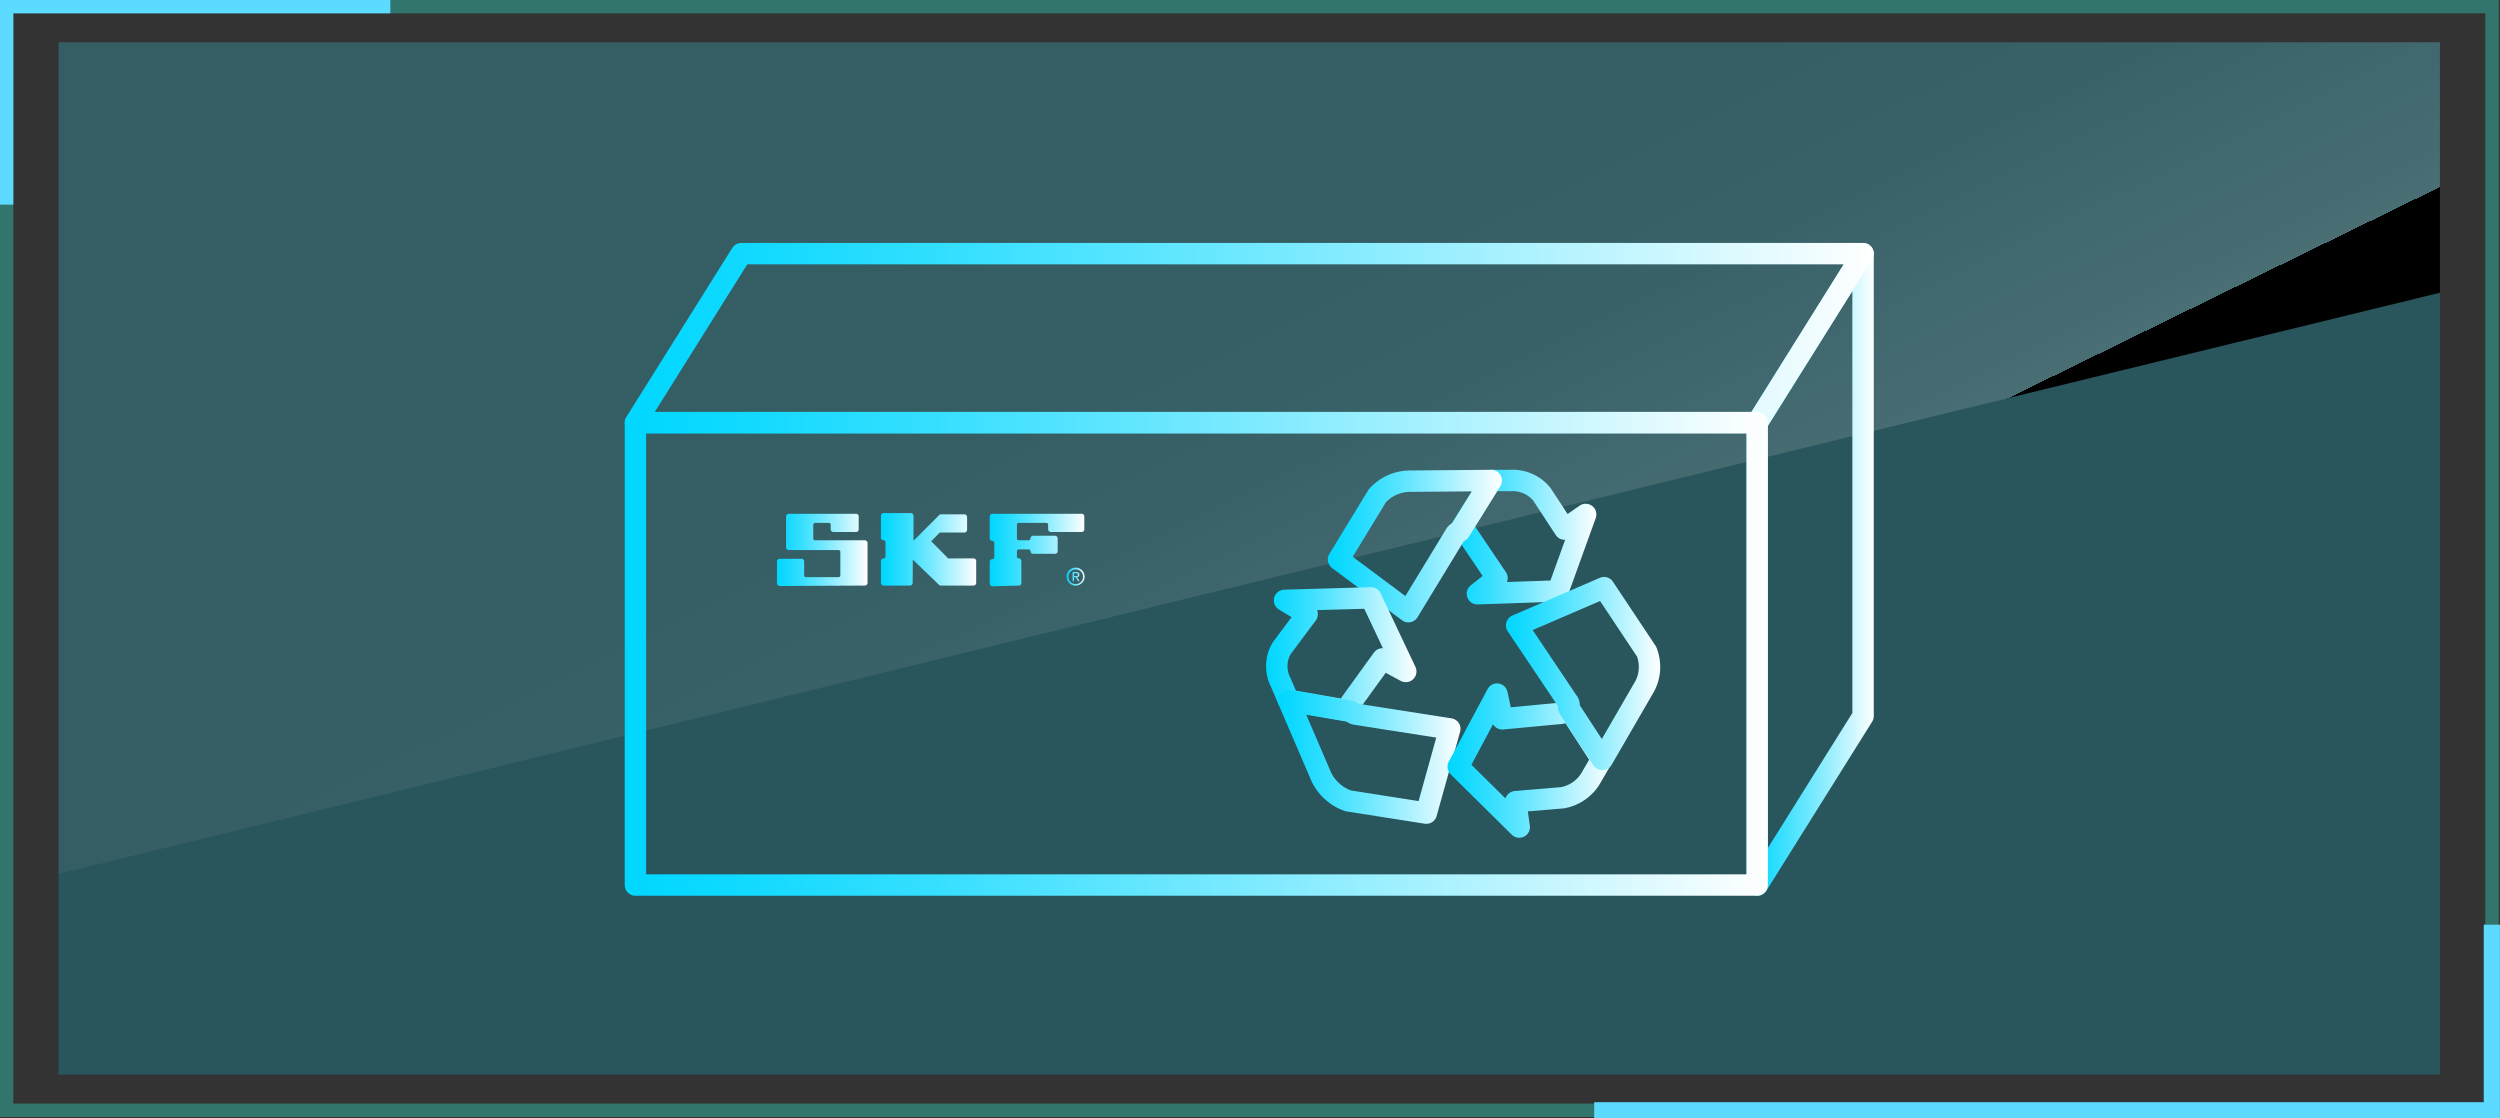 <svg xmlns="http://www.w3.org/2000/svg" xmlns:xlink="http://www.w3.org/1999/xlink" viewBox="0 0 181.06 80.99">
  <rect x="0" y="0" width="181.06" height="80.99" fill="#333333" stroke="none"/>
  <defs>
    <style>.cls-1{isolation:isolate;}.cls-2,.cls-26,.cls-27,.cls-33,.cls-34,.cls-35,.cls-36,.cls-37,.cls-38,.cls-39,.cls-40,.cls-41{fill:none;}.cls-2{stroke:#31756c;mix-blend-mode:color-dodge;}.cls-2,.cls-26,.cls-27{stroke-miterlimit:10;}.cls-2,.cls-27{stroke-width:0.97px;}.cls-3{opacity:0.2;}.cls-10,.cls-11,.cls-12,.cls-13,.cls-14,.cls-15,.cls-16,.cls-17,.cls-18,.cls-19,.cls-20,.cls-21,.cls-22,.cls-23,.cls-24,.cls-25,.cls-4,.cls-5,.cls-6,.cls-7,.cls-8,.cls-9{fill:#00dcff;}.cls-5{opacity:0.95;}.cls-6{opacity:0.9;}.cls-7{opacity:0.86;}.cls-8{opacity:0.81;}.cls-9{opacity:0.76;}.cls-10{opacity:0.71;}.cls-11{opacity:0.67;}.cls-12{opacity:0.62;}.cls-13{opacity:0.57;}.cls-14{opacity:0.52;}.cls-15{opacity:0.48;}.cls-16{opacity:0.43;}.cls-17{opacity:0.38;}.cls-18{opacity:0.33;}.cls-19{opacity:0.29;}.cls-20{opacity:0.24;}.cls-21{opacity:0.19;}.cls-22{opacity:0.14;}.cls-23{opacity:0.1;}.cls-24{opacity:0.05;}.cls-25{opacity:0;}.cls-26,.cls-27{stroke:#5cdaff;}.cls-26{stroke-width:1.17px;}.cls-28{fill:url(#未命名的渐变_16);}.cls-29{fill:url(#新建渐变色板_1);}.cls-30{fill:url(#新建渐变色板_1-2);}.cls-31{fill:url(#新建渐变色板_1-3);}.cls-32{fill:url(#新建渐变色板_1-4);}.cls-33,.cls-34,.cls-35,.cls-36,.cls-37,.cls-38,.cls-39,.cls-40,.cls-41{stroke-linecap:round;stroke-linejoin:round;stroke-width:1.55px;}.cls-33,.cls-34,.cls-35,.cls-36,.cls-37,.cls-38{fill-rule:evenodd;}.cls-33{stroke:url(#新建渐变色板_1-5);}.cls-34{stroke:url(#新建渐变色板_1-6);}.cls-35{stroke:url(#新建渐变色板_1-7);}.cls-36{stroke:url(#新建渐变色板_1-8);}.cls-37{stroke:url(#新建渐变色板_1-9);}.cls-38{stroke:url(#新建渐变色板_1-10);}.cls-39{stroke:url(#新建渐变色板_1-11);}.cls-40{stroke:url(#新建渐变色板_1-12);}.cls-41{stroke:url(#新建渐变色板_1-13);}</style>
    <linearGradient id="未命名的渐变_16" x1="77.05" y1="5.71" x2="99.37" y2="51.36" gradientUnits="userSpaceOnUse">
      <stop offset="0.37" stop-color="#fff" stop-opacity="0.05"/>
      <stop offset="0.62" stop-color="#fff" stop-opacity="0.07"/>
      <stop offset="0.96" stop-color="#fff" stop-opacity="0.14"/>
      <stop offset="1" stop-color="#fff" stop-opacity="0.15"/>
      <animate attributeName="x1" values="33;77.05;99.37;33" dur="5s" repeatCount="indefinite"></animate>
      <animate attributeName="y1" values="0;5.71;51.36;0" dur="5s" repeatCount="indefinite"></animate>
      <animate attributeName="x2" values="22.32;99.37;150;22.32" dur="5s" repeatCount="indefinite"></animate>
      <animate attributeName="y2" values="22.32;51.36;100;22.32" dur="5s" repeatCount="indefinite"></animate>
    </linearGradient>
    <linearGradient id="新建渐变色板_1" x1="77.25" y1="41.76" x2="78.56" y2="41.76" gradientUnits="userSpaceOnUse">
      <stop offset="0" stop-color="#00d7ff"/>
      <stop offset="0.09" stop-color="#0fd9ff"/>
      <stop offset="0.27" stop-color="#36dfff"/>
      <stop offset="0.52" stop-color="#75e9ff"/>
      <stop offset="0.83" stop-color="#cbf7ff"/>
      <stop offset="1" stop-color="#fff"/>
    </linearGradient>
    <linearGradient id="新建渐变色板_1-2" x1="56.27" y1="39.79" x2="62.83" y2="39.79" xlink:href="#新建渐变色板_1"/>
    <linearGradient id="新建渐变色板_1-3" x1="63.81" y1="39.79" x2="70.7" y2="39.79" xlink:href="#新建渐变色板_1"/>
    <linearGradient id="新建渐变色板_1-4" x1="71.68" y1="39.79" x2="78.56" y2="39.79" xlink:href="#新建渐变色板_1"/>
    <linearGradient id="新建渐变色板_1-5" x1="104.96" y1="38.9" x2="115.62" y2="38.9" xlink:href="#新建渐变色板_1"/>
    <linearGradient id="新建渐变色板_1-6" x1="96.17" y1="39.55" x2="108.75" y2="39.55" xlink:href="#新建渐变色板_1"/>
    <linearGradient id="新建渐变色板_1-7" x1="91.7" y1="47.38" x2="102.59" y2="47.38" xlink:href="#新建渐变色板_1"/>
    <linearGradient id="新建渐变色板_1-8" x1="92.55" y1="54.82" x2="105.82" y2="54.82" xlink:href="#新建渐变色板_1"/>
    <linearGradient id="新建渐变色板_1-9" x1="104.85" y1="55.11" x2="116.8" y2="55.11" xlink:href="#新建渐变色板_1"/>
    <linearGradient id="新建渐变色板_1-10" x1="109.01" y1="48.77" x2="120.25" y2="48.77" xlink:href="#新建渐变色板_1"/>
    <linearGradient id="新建渐变色板_1-11" x1="126.49" y1="41.24" x2="135.71" y2="41.24" xlink:href="#新建渐变色板_1"/>
    <linearGradient id="新建渐变色板_1-12" x1="45.25" y1="24.49" x2="135.71" y2="24.49" xlink:href="#新建渐变色板_1"/>
    <linearGradient id="新建渐变色板_1-13" x1="45.25" y1="47.36" x2="128.04" y2="47.36" xlink:href="#新建渐变色板_1"/>
  </defs>
  <g class="cls-1">
    <g id="图层_2" data-name="图层 2">
      <g id="图层_2-2" data-name="图层 2">
        <path class="cls-2" d="M.48,80.41h180V.48H.48Z"/>
        <g class="cls-3">
          <rect class="cls-4" x="4.24" y="3.06" width="172.47" height="74.77"/>
          <rect class="cls-5" x="4.81" y="3.45" width="171.33" height="73.99"/>
          <rect class="cls-6" x="5.39" y="3.84" width="170.18" height="73.21"/>
          <rect class="cls-7" x="5.96" y="4.23" width="169.04" height="72.43"/>
          <rect class="cls-8" x="6.53" y="4.62" width="167.9" height="71.64"/>
          <rect class="cls-9" x="7.1" y="5.02" width="166.76" height="70.86"/>
          <rect class="cls-10" x="7.67" y="5.41" width="165.62" height="70.08"/>
          <rect class="cls-11" x="8.24" y="5.8" width="164.47" height="69.3"/>
          <rect class="cls-12" x="8.81" y="6.19" width="163.33" height="68.51"/>
          <rect class="cls-13" x="9.38" y="6.58" width="162.19" height="67.73"/>
          <rect class="cls-14" x="9.95" y="6.97" width="161.05" height="66.95"/>
          <rect class="cls-15" x="10.52" y="7.36" width="159.91" height="66.17"/>
          <rect class="cls-16" x="11.1" y="7.75" width="158.76" height="65.38"/>
          <rect class="cls-17" x="11.67" y="8.15" width="157.62" height="64.6"/>
          <rect class="cls-18" x="12.24" y="8.54" width="156.48" height="63.82"/>
          <rect class="cls-19" x="12.81" y="8.93" width="155.34" height="63.04"/>
          <rect class="cls-20" x="13.38" y="9.32" width="154.2" height="62.25"/>
          <rect class="cls-21" x="13.95" y="9.71" width="153.05" height="61.47"/>
          <rect class="cls-22" x="14.52" y="10.1" width="151.91" height="60.69"/>
          <rect class="cls-23" x="15.09" y="10.49" width="150.77" height="59.91"/>
          <rect class="cls-24" x="15.66" y="10.88" width="149.63" height="59.12"/>
          <rect class="cls-25" x="16.23" y="11.28" width="148.49" height="58.34"/>
        </g>
        <polyline class="cls-26" points="115.46 80.41 180.47 80.41 180.47 66.97"/>
        <polyline class="cls-27" points="28.27 0.48 0.48 0.48 0.48 14.82"/>
        <polygon class="cls-28" points="4.24 3.06 4.24 63.29 176.71 21.2 176.71 3.06 4.24 3.06"/>
        <path class="cls-29" d="M77.79,41.72v-.2h.14c.07,0,.14,0,.14.1s-.07.1-.16.1Zm0,.09h.12l.17.28h.11L78,41.8a.17.17,0,0,0,.17-.18c0-.13-.08-.19-.24-.19h-.25v.66h.1Zm.12.6a.65.65,0,1,0-.66-.65.64.64,0,0,0,.66.65m-.53-.65a.53.53,0,1,1,.53.54.52.52,0,0,1-.53-.54"/>
        <path class="cls-30" d="M62.63,42.41a.2.2,0,0,0,.2-.2V39.33a.2.2,0,0,0-.2-.2H59A.13.13,0,0,1,58.9,39V38a.13.13,0,0,1,.13-.13h1a.13.13,0,0,1,.13.13v.33a.2.2,0,0,0,.19.2H62a.19.19,0,0,0,.19-.2v-.92a.19.19,0,0,0-.19-.2H57.13a.2.2,0,0,0-.2.2v2.23a.2.2,0,0,0,.2.2h3.6a.13.13,0,0,1,.13.13v1.7a.13.13,0,0,1-.13.13H58.37a.13.13,0,0,1-.13-.13v-1a.2.2,0,0,0-.2-.2H56.47a.2.2,0,0,0-.2.2v1.57a.2.2,0,0,0,.2.2Z"/>
        <path class="cls-31" d="M66.11,40.53s0,0,0,0h0L68,42.35a.2.2,0,0,0,.14.06H70.5a.2.2,0,0,0,.2-.2V40.64a.2.2,0,0,0-.2-.2H68.81a.21.21,0,0,1-.14,0l-1.23-1.24s0,0,0,0,0,0,0,0l.57-.58a.2.2,0,0,1,.14-.05h1.7a.2.2,0,0,0,.19-.2v-.92a.2.2,0,0,0-.19-.2h-1.7a.2.2,0,0,0-.14.06s-1.84,1.85-1.85,1.85h0a0,0,0,0,1,0,0V37.36a.2.2,0,0,0-.2-.2H64a.2.2,0,0,0-.2.2v1.57a.2.2,0,0,0,.2.2.13.13,0,0,1,.13.13v1.05a.13.13,0,0,1-.13.13.2.2,0,0,0-.2.2v1.57a.2.2,0,0,0,.2.2h1.9a.2.2,0,0,0,.2-.2Z"/>
        <path class="cls-32" d="M73.78,42.41a.19.19,0,0,0,.19-.2V40.64a.19.19,0,0,0-.19-.2.13.13,0,0,1-.13-.13v-.39a.13.13,0,0,1,.13-.13h.72a.13.13,0,0,1,.13.13.19.19,0,0,0,.2.19H76.4a.19.19,0,0,0,.2-.19V39a.2.2,0,0,0-.2-.2H74.83a.2.2,0,0,0-.2.2.13.13,0,0,1-.13.13h-.72a.13.13,0,0,1-.13-.13V38a.13.13,0,0,1,.13-.13h2a.13.13,0,0,1,.13.13v.33a.2.2,0,0,0,.2.2h2.23a.19.19,0,0,0,.19-.2v-.92a.19.19,0,0,0-.19-.2H71.88a.2.2,0,0,0-.2.2v1.57a.2.2,0,0,0,.2.2.13.13,0,0,1,.13.13v1.05a.13.13,0,0,1-.13.13.2.2,0,0,0-.2.2v1.57a.2.2,0,0,0,.2.2Z"/>
        <path class="cls-33" d="M108,34.8h1.41a2.72,2.72,0,0,1,2.26,1l1.65,2.52,1.52-1.06-2,5.54L107,43l1.42-1.13-2.15-3.19a.69.69,0,0,0-.55-.23Z"/>
        <path class="cls-34" d="M96.94,40.52l2.81-4.61A3.21,3.21,0,0,1,102,34.85l6-.05-2.28,3.67a.66.66,0,0,0-.3.21L102,44.3Z"/>
        <path class="cls-35" d="M93.31,50.71l-.56-1.3a2.55,2.55,0,0,1,.08-2.47l1.84-2.46-1.64-1,6.26-.18,2.52,5.33-1.68-.91-2.3,3.18a.61.61,0,0,0,0,.6Z"/>
        <path class="cls-36" d="M103.3,58.89,97.64,58a3.41,3.41,0,0,1-1.93-1.7l-2.38-5.54,4.52.77a.6.6,0,0,0,.32.19L105,52.79Z"/>
        <path class="cls-37" d="M116,55l-.72,1.24a3,3,0,0,1-2.15,1.54l-3.36.28.26,1.84-4.42-4.37,2.81-5.26.38,1.79,4.26-.4a.72.72,0,0,0,.52-.39Z"/>
        <path class="cls-38" d="M116.17,42.56l3.08,4.63a3,3,0,0,1-.12,2.49L116.05,55l-2.44-3.73a.52.52,0,0,0,0-.36l-3.77-5.62Z"/>
        <polygon class="cls-39" points="127.27 64.1 134.93 51.86 134.93 18.37 127.27 30.61 127.27 64.1"/>
        <polygon class="cls-40" points="134.93 18.37 53.69 18.37 46.02 30.61 127.27 30.61 134.93 18.37"/>
        <rect class="cls-41" x="46.02" y="30.61" width="81.24" height="33.49"/>
      </g>
    </g>
  </g>
</svg>